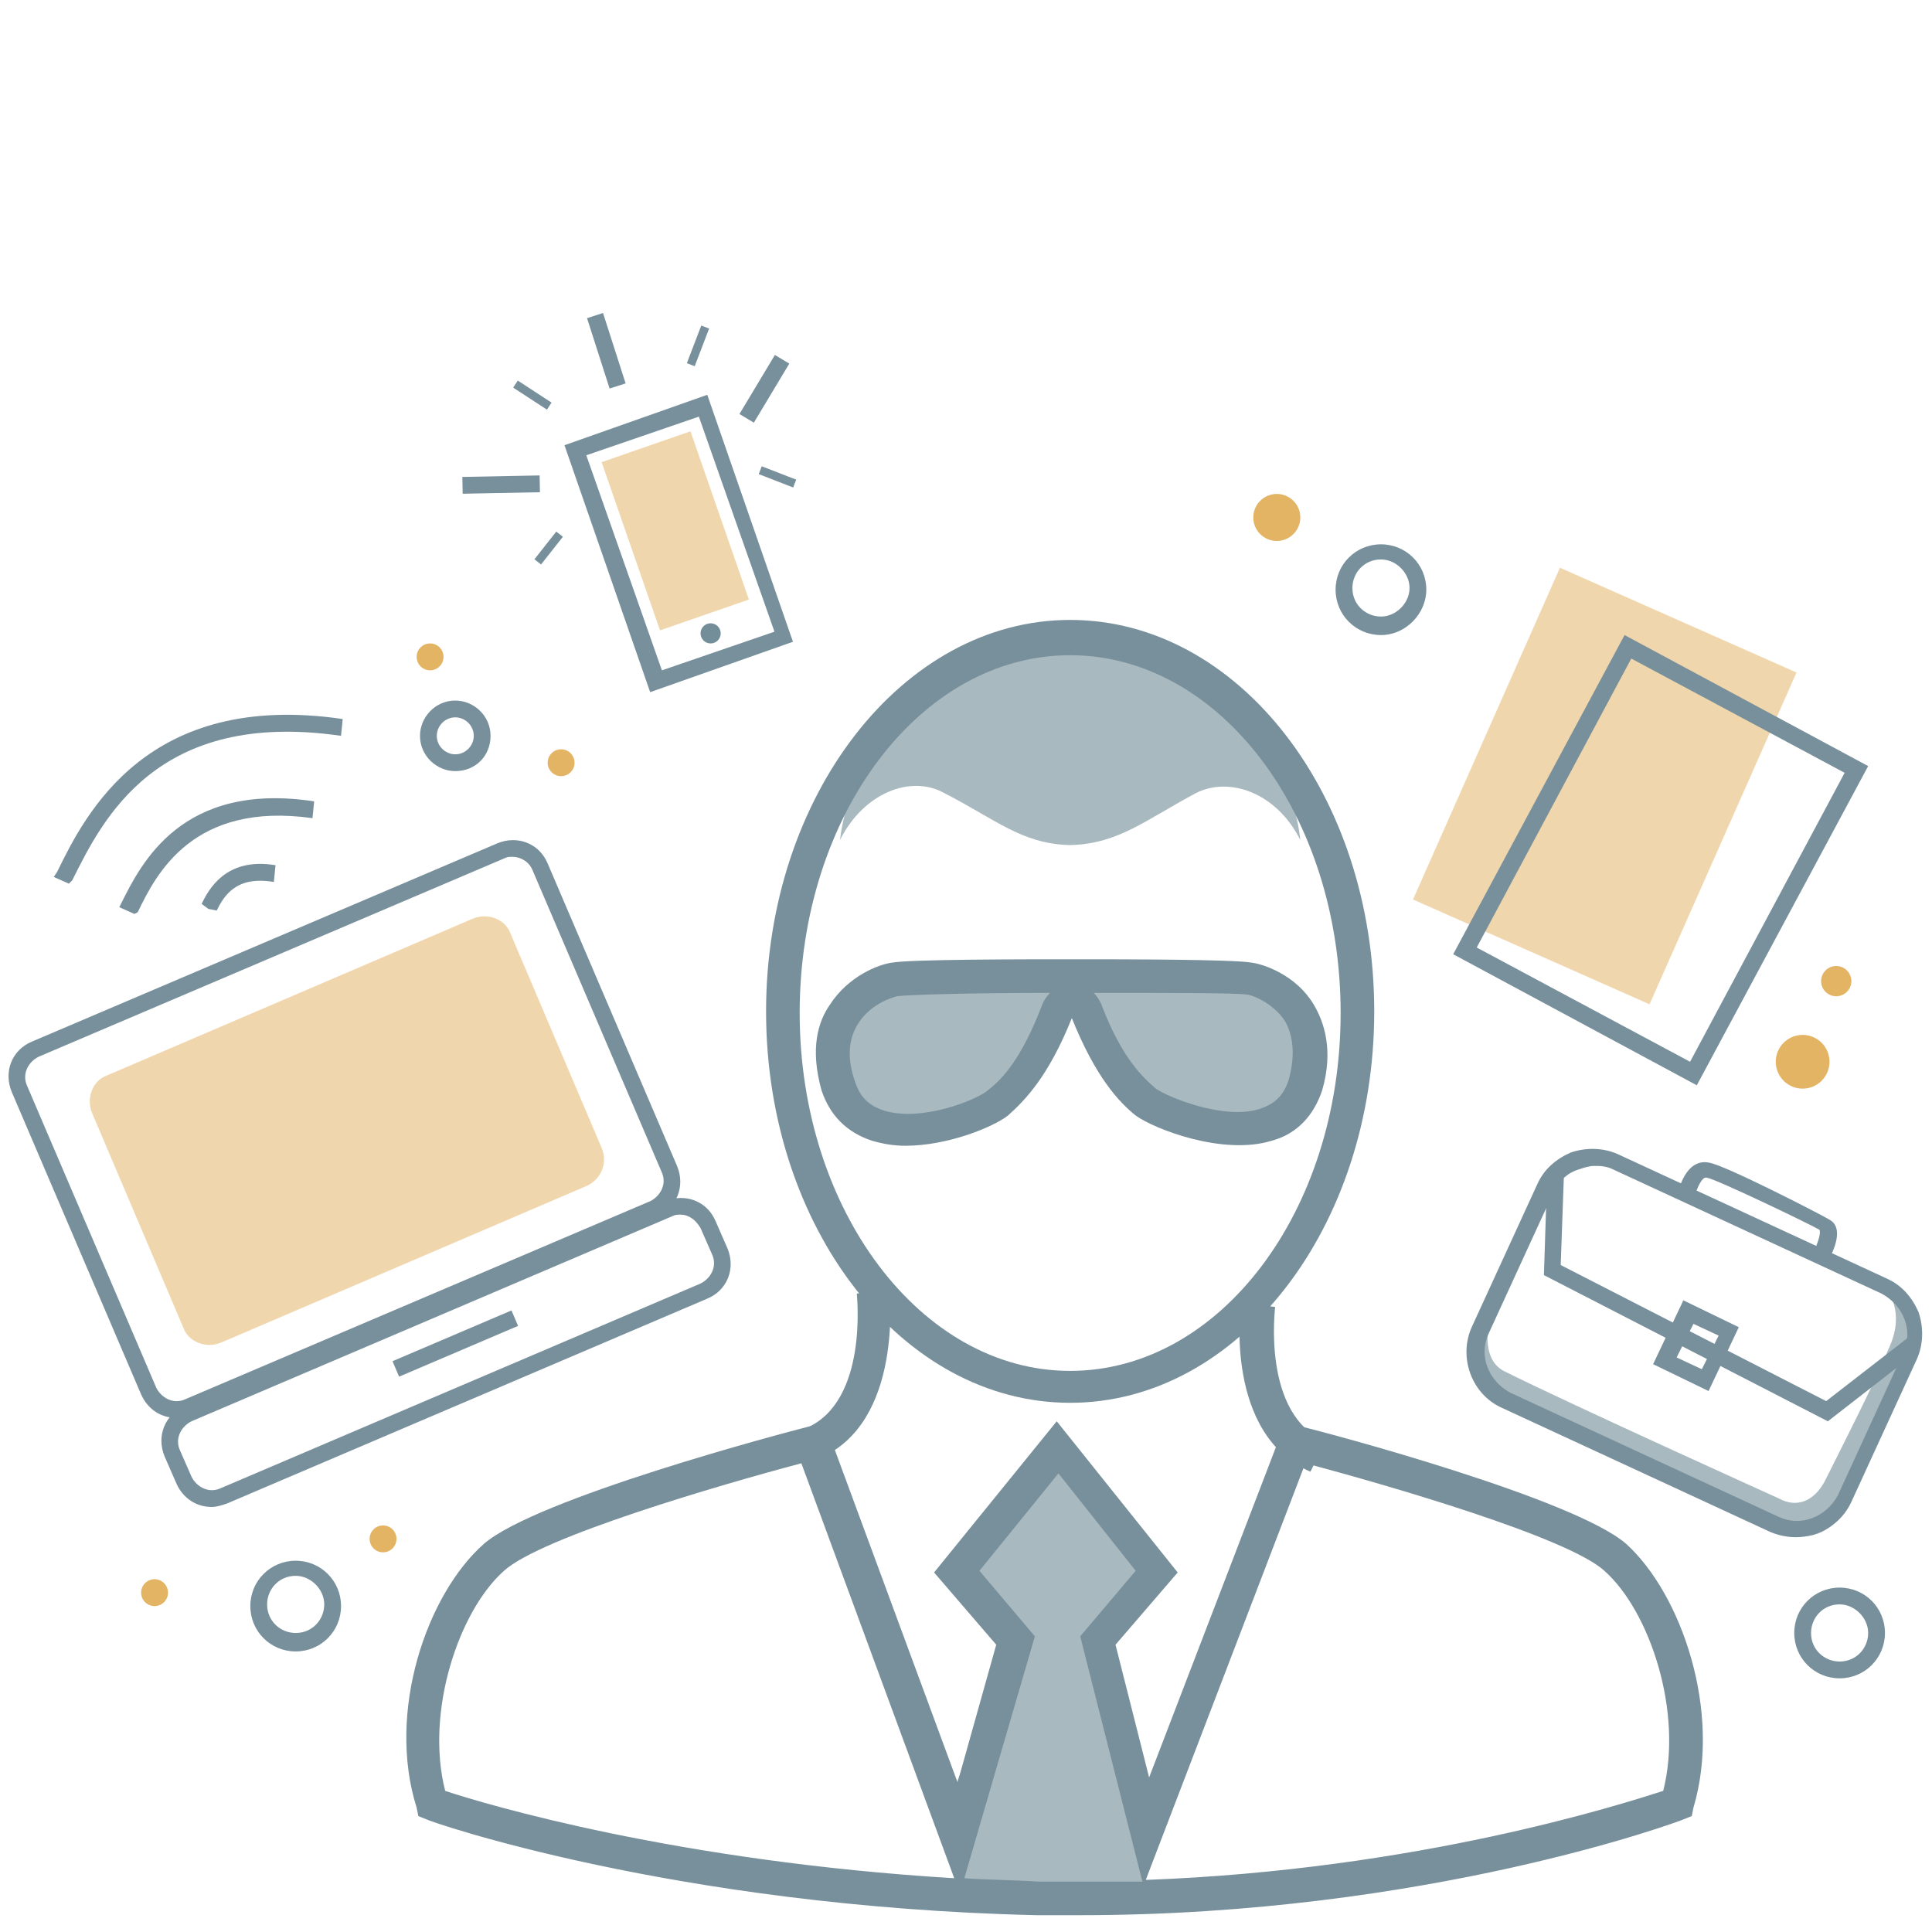 <?xml version="1.0" encoding="UTF-8"?>
<svg width="100px" height="100px" viewBox="0 0 100 100" version="1.1" xmlns="http://www.w3.org/2000/svg" xmlns:xlink="http://www.w3.org/1999/xlink">
    <!-- Generator: Sketch 39 (31667) - http://www.bohemiancoding.com/sketch -->
    <title>professionals</title>
    <desc>Created with Sketch.</desc>
    <defs></defs>
    <g id="Symbols" stroke="none" stroke-width="1" fill="none" fill-rule="evenodd">
        <g id="professionals">
            <g id="7" transform="translate(0, 16)">
                <g id="Layer_1">
                    <g id="Group">
                        <g opacity="0.62" transform="translate(42.609, 33.913)" id="Shape" fill="#738E98">
                            <path d="M22.087,0.696 C21.13,0.522 14.261,0.522 12.957,0.522 C11.565,0.522 4.696,0.522 3.826,0.696 C2.783,0.87 -0.261,2.261 0.87,6.261 C2.087,10.174 8.087,7.913 9.13,7.13 C10,6.435 11.043,5.304 12.174,2.435 C12.348,2 12.696,1.913 12.957,1.913 C13.217,1.913 13.565,2 13.739,2.435 C14.87,5.304 16,6.435 16.783,7.13 C17.826,7.913 23.826,10.174 25.043,6.261 C26.174,2.348 23.043,0.87 22.087,0.696 L22.087,0.696 Z"></path>
                        </g>
                        <g opacity="0.62" transform="translate(43.478, 16.522)" id="Shape" fill="#738E98">
                            <path d="M12.174,0.609 L12.174,0.522 C12.174,0.522 12.087,0.522 11.913,0.609 C11.739,0.609 11.652,0.522 11.652,0.522 L11.652,0.609 C9.391,1.13 0.87,3.565 0,10.957 C1.217,8.522 3.652,7.565 5.391,8.522 C8.087,9.913 9.391,11.13 11.826,11.217 L11.826,11.217 L11.913,11.217 L12,11.217 L12,11.217 C14.435,11.13 15.826,9.913 18.435,8.522 C20.174,7.652 22.609,8.522 23.826,10.957 C23.043,3.652 14.522,1.13 12.174,0.609 L12.174,0.609 Z"></path>
                        </g>
                        <path d="M9.13,57.391 C8.348,57.391 7.652,56.957 7.304,56.174 L0.609,40.522 C0.174,39.478 0.609,38.348 1.652,37.913 L25.739,27.652 C26.783,27.217 27.913,27.652 28.348,28.696 L35.043,44.348 C35.478,45.391 35.043,46.522 34,46.957 L9.913,57.217 C9.652,57.304 9.391,57.391 9.13,57.391 L9.13,57.391 Z M26.522,28.348 C26.348,28.348 26.261,28.348 26.087,28.435 L2,38.696 C1.478,38.957 1.13,39.565 1.391,40.174 L8.087,55.826 C8.348,56.348 8.957,56.696 9.565,56.435 L33.652,46.174 C34.174,45.913 34.522,45.304 34.261,44.696 L27.565,29.043 C27.391,28.609 26.957,28.348 26.522,28.348 L26.522,28.348 Z" id="Shape" fill="#78909C"></path>
                        <path d="M10.957,62 C10.174,62 9.478,61.565 9.13,60.783 L8.522,59.391 C8.087,58.348 8.522,57.217 9.565,56.783 L34.435,46.174 C35.478,45.739 36.609,46.174 37.043,47.217 L37.652,48.609 C38.087,49.652 37.652,50.783 36.609,51.217 L11.739,61.826 C11.478,61.913 11.217,62 10.957,62 L10.957,62 Z M35.217,46.87 C35.043,46.87 34.957,46.87 34.783,46.957 L9.913,57.565 C9.391,57.826 9.043,58.435 9.304,59.043 L9.913,60.435 C10.174,60.957 10.783,61.304 11.391,61.043 L36.261,50.435 C36.783,50.174 37.13,49.565 36.87,48.957 L36.261,47.565 C36,47.13 35.652,46.87 35.217,46.87 L35.217,46.87 Z" id="Shape" fill="#78909C"></path>
                        <g opacity="0.54" transform="translate(4.348, 31.304)" id="Shape" fill="#E4B465">
                            <path d="M26,14.087 L7.13,22.174 C6.348,22.522 5.391,22.174 5.13,21.391 L0.435,10.348 C0.087,9.565 0.435,8.609 1.217,8.348 L20.087,0.261 C20.87,-0.087 21.826,0.261 22.087,1.043 L26.783,12.087 C27.13,12.87 26.783,13.739 26,14.087 L26,14.087 Z"></path>
                        </g>
                        <g opacity="0.62" transform="translate(48.696, 58.261)" id="Shape" fill="#738E98">
                            <polygon points="5.913 0.696 0.696 7.043 3.652 10.609 0.696 18.348 1.217 23.565 10.609 23.565 10.783 18.522 8.087 10.609 11.043 7.043"></polygon>
                        </g>
                        <rect id="Rectangle-path" fill="#78909C" transform="translate(23.565, 53.542) rotate(66.889) translate(-23.565, -53.542) " x="23.13" y="50.194" width="0.87" height="6.695"></rect>
                        <g transform="translate(75.652, 42.609)" id="Shape">
                            <g opacity="0.62" transform="translate(0, 7.826)" fill="#738E98">
                                <path d="M16.87,12.87 L1.913,5.913 C0.87,5.391 0.087,3.913 1.391,2.261 C1.391,2.261 1.043,3.913 2.174,4.522 C5.652,6.261 16.435,11.13 16.435,11.13 C17.391,11.652 18.261,11.217 18.783,10.261 C19.652,8.522 21.304,5.304 22.174,3.217 C22.957,1.391 22,0.348 22,0.348 C23.043,0.87 24.087,2.348 23.652,3.391 L19.739,11.826 C19.13,12.87 17.913,13.391 16.87,12.87 L16.87,12.87 Z"></path>
                            </g>
                            <path d="M17.304,20.957 C16.87,20.957 16.435,20.87 16,20.696 L2.087,14.261 C0.522,13.565 -0.174,11.652 0.522,10.087 L3.913,2.696 C4.261,1.913 4.87,1.391 5.652,1.043 C6.435,0.783 7.304,0.783 8.087,1.13 L22,7.565 C22.783,7.913 23.304,8.522 23.652,9.304 C23.913,10.087 23.913,10.957 23.565,11.739 L20.174,19.13 C19.652,20.261 18.522,20.957 17.304,20.957 L17.304,20.957 Z M6.87,1.739 C6.609,1.739 6.348,1.826 6.087,1.913 C5.478,2.087 5.043,2.522 4.783,3.043 L1.391,10.435 C0.87,11.565 1.391,12.87 2.522,13.478 L16.435,19.913 C17.565,20.435 18.87,19.913 19.478,18.783 L22.87,11.391 C23.391,10.261 22.87,8.957 21.739,8.348 L7.826,1.913 C7.478,1.739 7.13,1.739 6.87,1.739 L6.87,1.739 Z" fill="#78909C"></path>
                            <polygon fill="#78909C" points="18.957 14.957 4.261 7.391 4.435 2 5.304 2 5.13 6.87 18.87 13.913 23.13 10.609 23.652 11.304"></polygon>
                            <path d="M19.043,6.522 L18.261,6.087 C18.435,5.739 18.609,5.217 18.522,5.043 C18.087,4.783 13.217,2.435 12.696,2.348 C12.435,2.261 12.174,2.957 12.087,3.217 L11.217,3.043 C11.391,2.435 11.826,1.391 12.783,1.565 C13.565,1.652 18.783,4.348 19.043,4.522 C19.826,4.957 19.217,6.174 19.043,6.522 L19.043,6.522 Z" fill="#78909C"></path>
                            <path d="M12.783,13.391 L9.913,12 L11.478,8.696 L14.348,10.087 L12.783,13.391 L12.783,13.391 Z M11.13,11.652 L12.435,12.261 L13.304,10.522 L12,9.913 L11.13,11.652 L11.13,11.652 Z" fill="#78909C"></path>
                        </g>
                        <g opacity="0.54" transform="translate(73.043, 13.043)" id="Rectangle-path" fill="#E4B465">
                            <rect transform="translate(10.019, 11.641) rotate(23.892) translate(-10.019, -11.641) " x="3.323" y="2.25" width="13.391" height="18.782"></rect>
                        </g>
                        <path d="M87.826,40.174 L75.217,33.391 L84.087,16.87 L96.696,23.652 L87.826,40.174 L87.826,40.174 Z M76.435,33.043 L87.478,38.957 L95.478,24 L84.435,18.087 L76.435,33.043 L76.435,33.043 Z" id="Shape" fill="#78909C"></path>
                        <path d="M11.217,31.13 L10.783,31.043 L10.435,30.783 C10.783,30.087 11.652,28.348 14.261,28.783 L14.174,29.652 C12.174,29.304 11.565,30.435 11.217,31.13 L11.217,31.13 Z" id="Shape" fill="#78909C"></path>
                        <path d="M6.957,31.304 L6.174,30.957 L6.261,30.783 C7.304,28.696 9.391,24.435 16.261,25.478 L16.174,26.348 C10,25.478 8.087,29.217 7.13,31.217 L6.957,31.304 L6.957,31.304 Z" id="Shape" fill="#78909C"></path>
                        <path d="M3.565,29.739 L2.783,29.391 L2.957,29.13 C4.435,26.087 7.652,19.739 17.739,21.217 L17.652,22.087 C8.087,20.696 5.304,26.435 3.739,29.565 L3.565,29.739 L3.565,29.739 Z" id="Shape" fill="#78909C"></path>
                        <g transform="translate(23.478, 0)">
                            <g transform="translate(5.217, 4.348)">
                                <path d="M4.957,15.478 L0.522,2.696 L7.913,0.087 L12.348,12.87 L4.957,15.478 L4.957,15.478 Z M1.652,3.217 L5.565,14.348 L11.391,12.348 L7.478,1.217 L1.652,3.217 L1.652,3.217 Z" id="Shape" fill="#78909C"></path>
                                <g opacity="0.54" transform="translate(1.739, 1.739)" id="Rectangle-path" fill="#E4B465">
                                    <rect transform="translate(4.516, 5.39) rotate(-19.142) translate(-4.516, -5.39) " x="2.082" y="0.781" width="4.87" height="9.217"></rect>
                                </g>
                                <ellipse id="Oval" fill="#738E98" cx="8.087" cy="12.435" rx="0.522" ry="0.522"></ellipse>
                            </g>
                            <rect id="Rectangle-path" fill="#78909C" transform="translate(16.086, 4.125) rotate(30.972) translate(-16.086, -4.125) " x="15.651" y="2.343" width="0.87" height="3.565"></rect>
                            <rect id="Rectangle-path" fill="#78909C" transform="translate(2.461, 9.082) rotate(88.883) translate(-2.461, -9.082) " x="2.026" y="7.082" width="0.87" height="4"></rect>
                            <rect id="Rectangle-path" fill="#78909C" transform="translate(7.905, 2.156) rotate(72.212) translate(-7.905, -2.156) " x="5.992" y="1.721" width="3.826" height="0.87"></rect>
                            <rect id="Rectangle-path" fill="#78909C" transform="translate(3.958, 4.633) rotate(33.108) translate(-3.958, -4.633) " x="2.915" y="4.198" width="2.087" height="0.435"></rect>
                            <polygon id="Rectangle-path" fill="#78909C" transform="translate(12.914, 2.002) rotate(20.947) translate(-12.914, -2.002) " points="12.414 0.96 12.849 0.96 12.849 3.047 12.414 3.047"></polygon>
                            <rect id="Rectangle-path" fill="#78909C" transform="translate(5.091, 12.501) rotate(38.259) translate(-5.091, -12.501) " x="4.656" y="11.588" width="0.435" height="1.826"></rect>
                            <rect id="Rectangle-path" fill="#78909C" transform="translate(16.684, 8.886) rotate(21.21) translate(-16.684, -8.886) " x="15.728" y="8.451" width="1.913" height="0.435"></rect>
                        </g>
                        <path d="M55.913,83.13 L53.652,83.13 C34.87,82.696 22.174,78.261 22.087,78.174 L21.652,78 L21.565,77.565 C20,72.609 22.087,66.522 25.043,63.913 C27.739,61.565 40.522,58.174 41.913,57.826 L42.696,57.652 L49.565,76.261 L51.565,69.13 L48.348,65.391 L54.696,57.565 L60.957,65.391 L57.739,69.13 L59.478,76 L66.522,57.652 L67.304,57.826 C68.783,58.174 81.478,61.565 84.174,63.913 L84.174,63.913 C87.043,66.522 89.13,72.609 87.652,77.565 L87.565,78 L87.13,78.174 C86.957,78.261 73.826,83.13 55.913,83.13 L55.913,83.13 Z M49.913,81.217 C51.13,81.304 52.435,81.304 53.739,81.391 L59.13,81.391 L55.913,68.696 L58.783,65.304 L54.783,60.261 L50.696,65.304 L53.565,68.696 L49.913,81.217 L49.913,81.217 Z M67.565,59.739 L59.304,81.304 C73.391,80.783 83.913,77.391 86.087,76.696 C87.13,72.609 85.391,67.391 83.043,65.304 L83.043,65.304 C81.13,63.565 71.826,60.87 67.565,59.739 L67.565,59.739 Z M23.043,76.696 C25.13,77.391 35.043,80.348 49.391,81.217 L41.478,59.739 C37.217,60.87 28,63.565 26.087,65.304 C23.739,67.391 22,72.609 23.043,76.696 L23.043,76.696 Z" id="Shape" fill="#78909C"></path>
                        <ellipse id="Oval" fill="#E4B465" cx="66.087" cy="10.783" rx="1.217" ry="1.217"></ellipse>
                        <ellipse id="Oval" fill="#E4B465" cx="22.261" cy="18" rx="0.696" ry="0.696"></ellipse>
                        <ellipse id="Oval" fill="#E4B465" cx="29.043" cy="23.478" rx="0.696" ry="0.696"></ellipse>
                        <ellipse id="Oval" fill="#E4B465" cx="8" cy="66.435" rx="0.696" ry="0.696"></ellipse>
                        <ellipse id="Oval" fill="#E4B465" cx="19.826" cy="63.652" rx="0.696" ry="0.696"></ellipse>
                        <circle id="Oval" fill="#E4B465" cx="93.304" cy="38.957" r="1.391"></circle>
                        <ellipse id="Oval" fill="#E4B465" cx="95.043" cy="34.783" rx="0.783" ry="0.783"></ellipse>
                        <path d="M23.565,23.913 C22.609,23.913 21.739,23.13 21.739,22.087 C21.739,21.13 22.522,20.261 23.565,20.261 C24.522,20.261 25.391,21.043 25.391,22.087 C25.391,23.13 24.609,23.913 23.565,23.913 L23.565,23.913 Z M23.565,21.13 C23.043,21.13 22.609,21.565 22.609,22.087 C22.609,22.609 23.043,23.043 23.565,23.043 C24.087,23.043 24.522,22.609 24.522,22.087 C24.522,21.565 24.087,21.13 23.565,21.13 L23.565,21.13 Z" id="Shape" fill="#78909C"></path>
                        <path d="M95.217,70.87 C93.913,70.87 92.87,69.826 92.87,68.522 C92.87,67.217 93.913,66.174 95.217,66.174 C96.522,66.174 97.565,67.217 97.565,68.522 C97.565,69.826 96.522,70.87 95.217,70.87 L95.217,70.87 Z M95.217,67.043 C94.348,67.043 93.739,67.739 93.739,68.522 C93.739,69.391 94.435,70 95.217,70 C96.087,70 96.696,69.304 96.696,68.522 C96.696,67.739 96,67.043 95.217,67.043 L95.217,67.043 Z" id="Shape" fill="#78909C"></path>
                        <path d="M15.304,69.478 C14,69.478 12.957,68.435 12.957,67.13 C12.957,65.826 14,64.783 15.304,64.783 C16.609,64.783 17.652,65.826 17.652,67.13 C17.652,68.435 16.609,69.478 15.304,69.478 L15.304,69.478 Z M15.304,65.565 C14.435,65.565 13.826,66.261 13.826,67.043 C13.826,67.913 14.522,68.522 15.304,68.522 C16.174,68.522 16.783,67.826 16.783,67.043 C16.783,66.261 16.087,65.565 15.304,65.565 L15.304,65.565 Z" id="Shape" fill="#78909C"></path>
                        <path d="M71.478,16.87 C70.174,16.87 69.13,15.826 69.13,14.522 C69.13,13.217 70.174,12.174 71.478,12.174 C72.783,12.174 73.826,13.217 73.826,14.522 C73.826,15.739 72.783,16.87 71.478,16.87 L71.478,16.87 Z M71.478,12.957 C70.609,12.957 70,13.652 70,14.435 C70,15.304 70.696,15.913 71.478,15.913 C72.261,15.913 72.957,15.217 72.957,14.435 C72.957,13.652 72.261,12.957 71.478,12.957 L71.478,12.957 Z" id="Shape" fill="#78909C"></path>
                        <path d="M46.87,43.304 C46.261,43.304 45.739,43.217 45.13,43.043 C43.826,42.609 42.957,41.739 42.522,40.435 C41.913,38.261 42.348,36.87 42.957,36 C43.913,34.522 45.478,33.913 46.174,33.826 C47.13,33.652 52.957,33.652 55.478,33.652 C58,33.652 63.826,33.652 64.783,33.826 L64.783,33.826 C65.478,33.913 67.13,34.522 68,36 C68.522,36.87 69.043,38.348 68.435,40.435 C68,41.739 67.13,42.696 65.826,43.043 C63.304,43.826 59.739,42.435 58.783,41.739 C57.913,41.043 56.696,39.739 55.478,36.696 C54.261,39.739 53.043,40.957 52.174,41.739 C51.391,42.348 49.043,43.304 46.87,43.304 L46.87,43.304 Z M54.348,35.391 C50.696,35.391 47.043,35.478 46.435,35.565 C46.087,35.652 45.043,36 44.435,36.957 C43.913,37.739 43.826,38.783 44.261,40 C44.522,40.783 44.957,41.217 45.739,41.478 C47.652,42.087 50.522,40.957 51.13,40.435 C51.913,39.826 52.87,38.783 53.913,36.087 C54,35.826 54.174,35.565 54.348,35.391 L54.348,35.391 Z M56.609,35.391 C56.783,35.565 56.957,35.826 57.043,36.087 C58.087,38.783 59.13,39.739 59.826,40.348 C60.435,40.783 63.391,42 65.217,41.391 C66,41.13 66.435,40.696 66.696,39.913 C67.043,38.696 66.957,37.652 66.522,36.87 C65.913,35.913 64.783,35.478 64.522,35.478 L64.522,35.478 C64,35.391 60.348,35.391 56.609,35.391 L56.609,35.391 Z" id="Shape" fill="#78909C"></path>
                        <path d="M55.391,56.609 C46.696,56.609 39.652,47.565 39.652,36.348 C39.652,25.217 46.696,16.087 55.391,16.087 C64.087,16.087 71.13,25.13 71.13,36.348 C71.13,47.565 64.087,56.609 55.391,56.609 L55.391,56.609 Z M55.391,17.913 C47.652,17.913 41.391,26.174 41.391,36.435 C41.391,46.609 47.652,54.957 55.391,54.957 C63.13,54.957 69.391,46.696 69.391,36.435 C69.391,26.174 63.13,17.913 55.391,17.913 L55.391,17.913 Z" id="Shape" fill="#78909C"></path>
                        <path d="M42.435,59.478 L41.739,57.913 C44.957,56.522 44.348,51.043 44.348,50.957 L46.087,50.696 C46,50.957 46.783,57.565 42.435,59.478 L42.435,59.478 Z" id="Shape" fill="#78909C"></path>
                        <path d="M67.826,60.174 C63.391,58.261 64.174,51.652 64.261,51.391 L66,51.652 C66,51.739 65.304,57.217 68.609,58.609 L67.826,60.174 L67.826,60.174 Z" id="Shape" fill="#78909C"></path>
                    </g>
                </g>
            </g>
        </g>
    </g>
</svg>